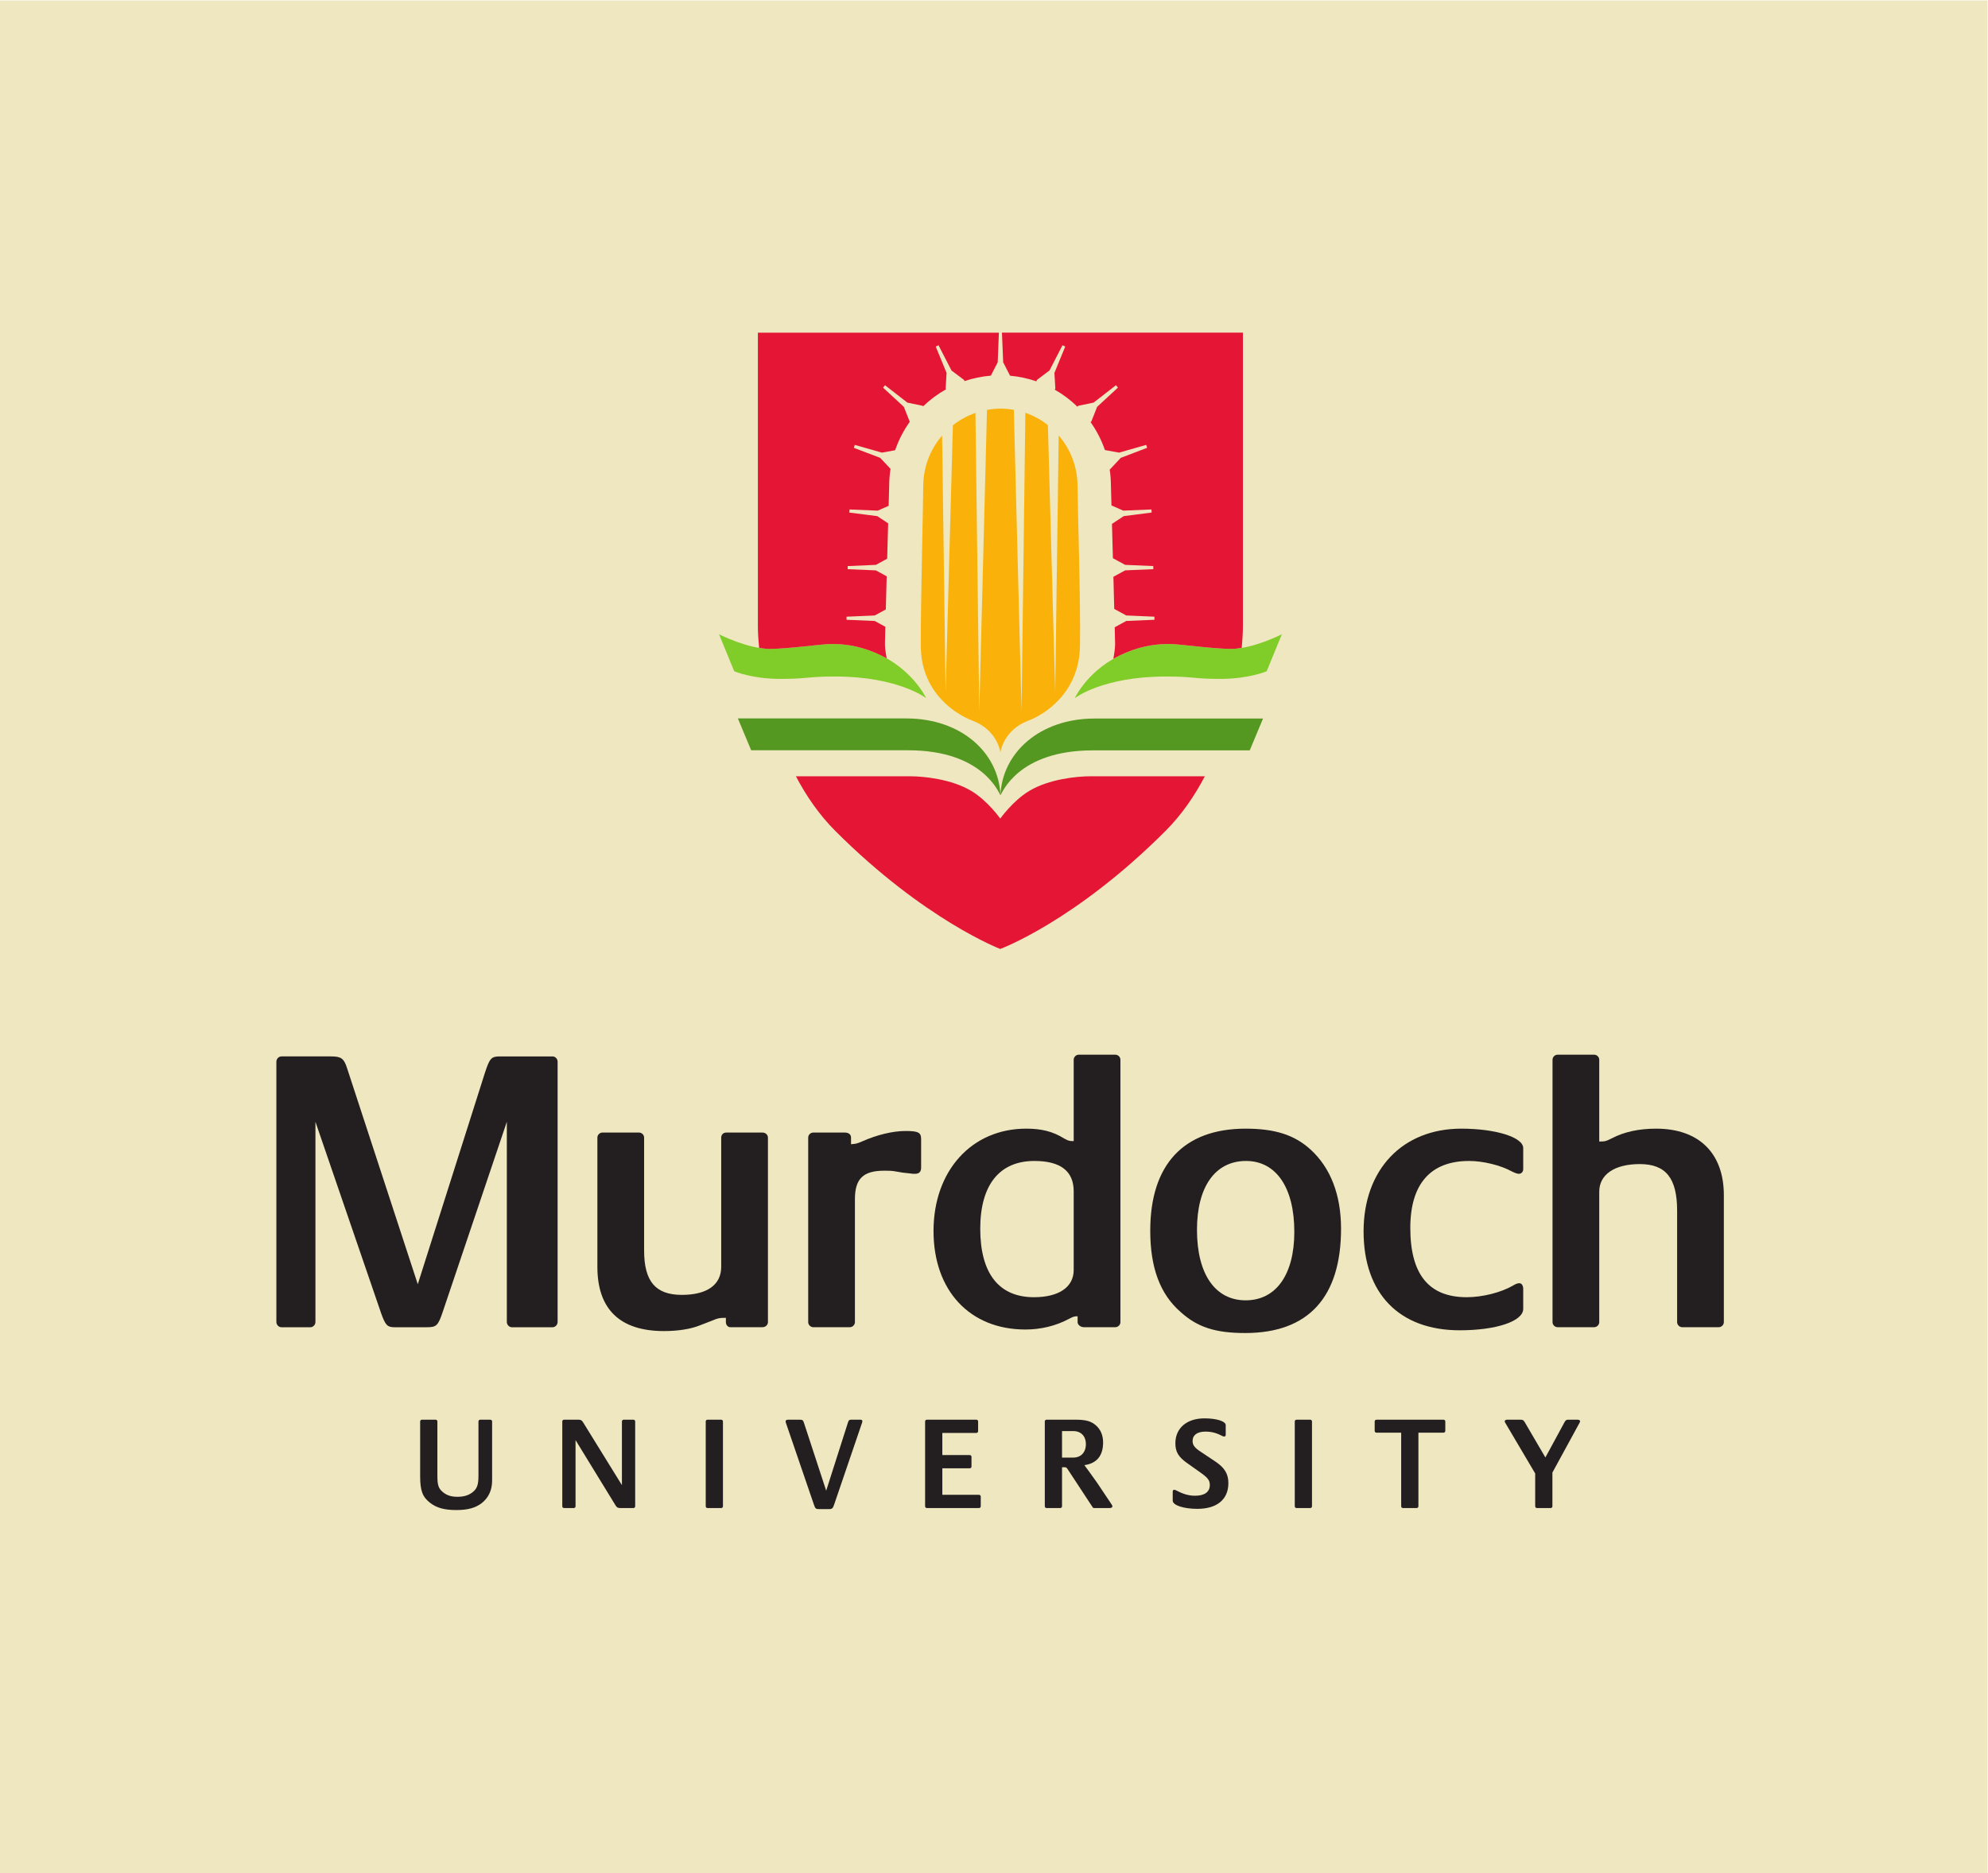 <?xml version="1.0" encoding="UTF-8" standalone="no"?>
<svg
   xmlns:dc="http://purl.org/dc/elements/1.1/"
   xmlns:cc="http://creativecommons.org/ns#"
   xmlns:rdf="http://www.w3.org/1999/02/22-rdf-syntax-ns#"
   xmlns:svg="http://www.w3.org/2000/svg"
   xmlns="http://www.w3.org/2000/svg"
   viewBox="0 0 417.333 393.333"
   height="393.333"
   width="417.333"
   xml:space="preserve"
   id="svg2"
   version="1.1"><defs
     id="defs6" /><g
     transform="matrix(1.333,0,0,-1.333,0,393.333)"
     id="g10"><g
       transform="scale(0.1)"
       id="g12"><path
         id="path14"
         style="fill:#efe7bf;fill-opacity:1;fill-rule:nonzero;stroke:none"
         d="M 3130,0 H 0 V 2950 H 3130 V 0" /><path
         id="path16"
         style="fill:#231f20;fill-opacity:1;fill-rule:nonzero;stroke:none"
         d="M 496.762,1183.63 V 868.301 c 0,-4.469 -3.692,-8.321 -7.996,-8.321 h -45.52 c -4.308,0 -7.996,3.852 -7.996,8.321 V 1278.3 c 0,4.47 3.688,8.32 7.996,8.32 h 78.125 c 15.988,0 20.301,-3.2 25.215,-18.55 L 657.93,927.781 763.738,1261.03 c 7.379,22.39 9.848,25.59 23.371,25.59 h 83.047 c 4.309,0 7.996,-3.85 7.996,-8.32 V 868.301 c 0,-4.469 -3.687,-8.321 -7.996,-8.321 h -63.968 c -4.309,0 -8.004,3.852 -8.004,8.321 V 1183.63 L 697.914,886.211 C 689.918,861.91 687.449,859.98 671.465,859.98 h -49.824 c -11.696,0 -14.77,3.2 -21.536,22.391 L 496.762,1183.63" /><path
         id="path18"
         style="fill:#231f20;fill-opacity:1;fill-rule:nonzero;stroke:none"
         d="m 664.375,714.371 h 21.711 c 1.457,0 2.715,-1.25 2.715,-2.711 v -84.941 c 0,-15.449 1.668,-20.668 8.762,-26.508 6.054,-5.012 12.941,-7.301 22.75,-7.301 9.808,0 16.898,2.09 22.957,6.461 7.929,5.848 10.222,11.899 10.222,26.719 v 85.57 c 0,1.461 1.254,2.711 2.715,2.711 h 15.863 c 1.668,0 2.918,-1.25 2.918,-2.711 v -93.289 c 0,-15.25 -5.84,-27.351 -16.695,-35.68 -9.809,-7.32 -21.707,-10.66 -39.645,-10.66 -18.375,0 -30.894,3.34 -40.91,11.059 -12.316,9.39 -16.074,19.211 -16.074,42.371 v 86.199 c 0,1.461 1.25,2.711 2.711,2.711" /><path
         id="path20"
         style="fill:#231f20;fill-opacity:1;fill-rule:nonzero;stroke:none"
         d="M 906.387,682.23 V 577.871 c 0,-1.449 -1.254,-2.691 -2.715,-2.691 h -15.445 c -1.457,0 -2.715,1.242 -2.715,2.691 V 711.66 c 0,1.461 1.258,2.711 2.715,2.711 h 22.961 c 3.542,0 5.218,-1.051 7.093,-4.18 l 61.145,-98.921 v 100.39 c 0,1.461 1.254,2.711 2.719,2.711 h 15.445 c 1.465,0 2.72,-1.25 2.72,-2.711 V 577.871 c 0,-1.449 -1.255,-2.691 -2.72,-2.691 h -21.074 c -3.348,0 -5.223,1.019 -7.102,4.16 l -63.027,102.89" /><path
         id="path22"
         style="fill:#231f20;fill-opacity:1;fill-rule:nonzero;stroke:none"
         d="M 1111.41,577.871 V 711.66 c 0,1.461 1.25,2.711 2.71,2.711 h 21.71 c 1.46,0 2.72,-1.25 2.72,-2.711 V 577.871 c 0,-1.449 -1.26,-2.691 -2.72,-2.691 h -21.71 c -1.46,0 -2.71,1.242 -2.71,2.691" /><path
         id="path24"
         style="fill:#231f20;fill-opacity:1;fill-rule:nonzero;stroke:none"
         d="m 1301.12,602.52 34.23,107.269 c 1.25,3.961 2.08,4.582 6.05,4.582 h 12.95 c 2.71,0 3.74,-0.621 3.74,-2.5 0,-0.641 -0.2,-1.461 -0.41,-2.082 L 1314.05,581.84 c -2.29,-7.301 -3.54,-8.34 -8.76,-8.34 h -15.03 c -5.42,0 -6.25,0.621 -8.34,6.68 l -44.24,129.191 c -0.42,0.82 -0.42,1.449 -0.42,2.09 0,2.07 1.04,2.91 4.38,2.91 h 17.74 c 4.38,0 5.43,-0.84 6.68,-4.801 l 35.06,-107.05" /><path
         id="path26"
         style="fill:#231f20;fill-opacity:1;fill-rule:nonzero;stroke:none"
         d="m 1484.02,693.5 v -34.852 h 43.21 c 1.44,0 2.71,-1.257 2.71,-2.707 v -15.453 c 0,-1.468 -1.27,-2.718 -2.71,-2.718 h -43.21 v -41.731 h 57.82 c 1.46,0 2.69,-1.25 2.69,-2.719 v -15.449 c 0,-1.449 -1.23,-2.691 -2.69,-2.691 h -82.24 c -1.46,0 -2.71,1.242 -2.71,2.691 V 711.66 c 0,1.461 1.25,2.711 2.71,2.711 h 78.08 c 1.44,0 2.69,-1.25 2.69,-2.711 v -15.449 c 0,-1.441 -1.25,-2.711 -2.69,-2.711 h -53.66" /><path
         id="path28"
         style="fill:#231f20;fill-opacity:1;fill-rule:nonzero;stroke:none"
         d="m 1672.52,654.691 h 17.95 c 11.9,0 19.62,8.34 19.62,21.059 0,12.75 -7.72,20.68 -19.84,20.68 h -17.73 z m 0,-15.242 v -61.578 c 0,-1.449 -1.25,-2.691 -2.72,-2.691 h -21.69 c -1.47,0 -2.72,1.242 -2.72,2.691 V 711.66 c 0,1.461 1.25,2.711 2.72,2.711 H 1694 c 16.29,0 24.86,-2.5 32.37,-9.391 7.09,-6.46 10.84,-15.449 10.84,-26.511 0,-20.867 -10.02,-32.957 -29.42,-35.699 l 0.82,-1.239 c 1.27,-1.871 3.57,-5.011 6.91,-9.383 5.63,-7.738 9.38,-12.949 12.1,-16.918 l 22.33,-33.39 c 1.66,-2.289 1.87,-3.129 1.87,-3.969 0,-1.871 -1.66,-2.691 -5,-2.691 h -23.79 c -1.06,0 -1.88,0.41 -2.3,1.242 l -39.45,60.098 c -1.67,2.5 -2.3,2.929 -5.01,2.929 h -3.75" /><path
         id="path30"
         style="fill:#231f20;fill-opacity:1;fill-rule:nonzero;stroke:none"
         d="m 1890.24,631.309 -20.86,14.8 c -13.57,9.61 -18.36,17.762 -18.36,31.121 0,23.79 17.95,39.231 45.7,39.231 19.41,0 33.59,-4.59 33.59,-10.641 v -15.039 c 0,-1.859 -0.82,-2.922 -2.28,-2.922 -0.84,0 -1.88,0.211 -3.13,0.832 -9.61,5.02 -17.12,6.899 -26.5,6.899 -12.93,0 -20.26,-5.43 -20.26,-14.809 0,-6.48 3.33,-10.859 13.36,-17.34 l 22.54,-15.011 c 14.63,-9.821 20.45,-19.43 20.45,-34.032 0,-25.668 -17.94,-40.476 -48.83,-40.476 -21.7,0 -38.82,5.629 -38.82,12.937 v 14.18 c 0,1.883 0.84,2.922 2.52,2.922 0.62,0 1.87,-0.422 3.11,-1.039 11.08,-5.832 19.62,-8.352 29.65,-8.352 15.02,0 23.15,6.051 23.15,16.91 0,7.309 -3.12,11.469 -15.03,19.829" /><path
         id="path32"
         style="fill:#231f20;fill-opacity:1;fill-rule:nonzero;stroke:none"
         d="M 2039.05,577.871 V 711.66 c 0,1.461 1.26,2.711 2.71,2.711 h 21.71 c 1.47,0 2.7,-1.25 2.7,-2.711 V 577.871 c 0,-1.449 -1.23,-2.691 -2.7,-2.691 h -21.71 c -1.45,0 -2.71,1.242 -2.71,2.691" /><path
         id="path34"
         style="fill:#231f20;fill-opacity:1;fill-rule:nonzero;stroke:none"
         d="m 2206.64,693.93 h -39.04 c -1.45,0 -2.7,1.25 -2.7,2.699 v 15.031 c 0,1.461 1.25,2.711 2.7,2.711 h 105.62 c 1.66,0 2.91,-1.25 2.91,-2.711 v -15.031 c 0,-1.449 -1.25,-2.699 -2.91,-2.699 h -39.45 V 577.871 c 0,-1.449 -1.25,-2.691 -2.72,-2.691 h -21.7 c -1.46,0 -2.71,1.242 -2.71,2.691 V 693.93" /><path
         id="path36"
         style="fill:#231f20;fill-opacity:1;fill-rule:nonzero;stroke:none"
         d="m 2417.68,629.648 -46.96,79.5 c -0.84,1.043 -1.05,2.082 -1.05,2.723 0,1.449 1.46,2.5 3.97,2.5 h 20.66 c 3.97,0 5.21,-0.84 7.3,-4.582 l 32.14,-54.91 30.47,56.16 c 1.47,2.492 2.72,3.332 5.63,3.332 h 14.61 c 2.31,0 3.97,-1.051 3.97,-2.5 0,-0.641 -0.42,-1.461 -0.84,-2.301 l -42.79,-78.468 v -53.231 c 0,-1.449 -1.24,-2.691 -2.7,-2.691 h -21.7 c -1.46,0 -2.71,1.242 -2.71,2.691 v 51.777" /><path
         id="path38"
         style="fill:#231f20;fill-opacity:1;fill-rule:nonzero;stroke:none"
         d="m 1143.15,874.809 h -1.23 c -9.2,0 -11.65,-0.61 -20.24,-4.297 l -19,-7.364 c -14.73,-6.117 -35.57,-9.187 -57.03,-9.187 -69.298,0 -104.865,34.34 -104.865,101.18 v 203.589 c 0,4.29 3.68,7.95 7.977,7.95 h 57.638 c 4.29,0 7.98,-3.66 7.98,-7.95 V 980.898 c 0,-48.449 17.77,-69.918 59.47,-69.918 39.86,0 61.94,15.95 61.94,44.161 v 203.589 c 0,4.29 3.06,7.95 7.97,7.95 h 57.03 c 4.9,0 8.59,-3.66 8.59,-7.95 V 868.059 c 0,-4.289 -3.69,-7.977 -8.59,-7.977 h -50.9 c -3.67,0 -6.74,3.688 -6.74,7.977 v 6.75" /><path
         id="path40"
         style="fill:#231f20;fill-opacity:1;fill-rule:nonzero;stroke:none"
         d="m 1340.24,1148.3 c 7.36,0.61 8.59,0.61 17.17,4.3 23.31,10.42 48.44,16.55 68.68,16.55 20.24,0 24.53,-2.47 24.53,-12.88 v -44.77 c 0,-6.73 -3.07,-9.82 -9.81,-9.82 -1.85,0 -4.91,0 -7.97,0.62 l -11.04,1.23 -14.72,2.45 c -4.9,0.6 -9.8,0.6 -14.72,0.6 -33.11,0 -45.99,-12.86 -45.99,-44.74 V 868.059 c 0,-4.289 -3.67,-7.977 -7.97,-7.977 h -57.64 c -4.29,0 -7.97,3.688 -7.97,7.977 v 290.671 c 0,4.29 3.68,7.95 7.97,7.95 h 49.66 c 6.14,0 9.82,-3.05 9.82,-7.95 v -10.43" /><path
         id="path42"
         style="fill:#231f20;fill-opacity:1;fill-rule:nonzero;stroke:none"
         d="m 1690.9,950.23 v 123.87 c 0,31.88 -20.84,47.83 -61.93,47.83 -55.18,0 -85.24,-38.01 -85.24,-106.7 0,-70.519 29.44,-107.929 84.63,-107.929 39.24,0 62.54,15.961 62.54,42.929 z m 6.15,-72.96 c -5.53,0 -6.78,-0.629 -12.88,-3.7 -21.46,-11.648 -45.39,-17.148 -69.31,-17.148 -87.67,0 -144.71,61.308 -144.71,155.128 0,95.03 60.1,161.27 145.94,161.27 23.91,0 41.7,-4.28 59.49,-15.33 6.74,-3.68 7.96,-4.29 15.32,-4.29 v 128.17 c 0,4.28 3.68,7.96 7.97,7.96 h 57.63 c 4.3,0 7.99,-3.68 7.99,-7.96 V 868.059 c 0,-4.289 -3.69,-7.977 -7.99,-7.977 h -49.66 c -4.91,0 -9.79,3.688 -9.79,7.977 v 9.211" /><path
         id="path44"
         style="fill:#231f20;fill-opacity:1;fill-rule:nonzero;stroke:none"
         d="m 1885.05,1013.39 c 0,-69.91 28.81,-110.992 76.65,-110.992 47.83,0 76.65,40.473 76.65,107.932 0,69.89 -28.82,111.6 -76.04,111.6 -48.45,0 -77.26,-40.47 -77.26,-108.54 z m -73.59,-1.22 c 0,104.24 52.74,160.65 150.24,160.65 46,0 76.65,-9.8 101.78,-32.51 31.9,-28.81 48.45,-71.74 48.45,-125.08 0,-107.929 -51.5,-164.351 -150.85,-164.351 -47.22,0 -75.42,9.203 -101.8,33.121 -32.48,28.219 -47.82,69.922 -47.82,128.17" /><path
         id="path46"
         style="fill:#231f20;fill-opacity:1;fill-rule:nonzero;stroke:none"
         d="m 2398.83,920.18 v -31.27 c 0,-19.629 -42.92,-33.73 -99.94,-33.73 -95.05,0 -151.47,57.652 -151.47,155.76 0,97.5 61.31,161.88 153.91,161.88 53.97,0 97.5,-13.48 97.5,-30.65 v -33.12 c 0,-4.28 -3.07,-7.37 -6.74,-7.37 -2.45,0 -6.13,1.23 -11.05,3.69 -17.78,9.83 -45.38,16.56 -67.44,16.56 -60.7,0 -92.59,-36.19 -92.59,-105.47 0,-73.589 29.44,-109.159 88.91,-109.159 24.53,0 53.96,7.371 72.97,18.398 3.67,2.442 7.36,3.672 9.81,3.672 3.68,0 6.13,-3.672 6.13,-9.191" /><path
         id="path48"
         style="fill:#231f20;fill-opacity:1;fill-rule:nonzero;stroke:none"
         d="m 2518.56,1152.6 h 1.24 c 7.35,0 8.58,0 18.38,4.89 19.62,10.43 43.54,15.33 69.92,15.33 67.45,0 106.69,-38.63 106.69,-104.85 V 868.059 c 0,-4.289 -3.68,-7.977 -7.97,-7.977 h -57.64 c -4.3,0 -7.97,3.688 -7.97,7.977 v 175.391 c 0,51.51 -17.79,73.57 -58.88,73.57 -39.85,0 -63.77,-16.55 -63.77,-43.53 V 868.059 c 0,-4.289 -3.68,-7.977 -7.97,-7.977 h -57.63 c -4.31,0 -7.98,3.688 -7.98,7.977 v 413.311 c 0,4.28 3.67,7.96 7.98,7.96 h 57.63 c 4.29,0 7.97,-3.68 7.97,-7.96 V 1152.6" /><path
         id="path50"
         style="fill:#e51635;fill-opacity:1;fill-rule:nonzero;stroke:none"
         d="m 1897.44,1727.9 h -180.51 c -20.39,0 -65.01,-4.25 -96.36,-23.25 -25.77,-15.62 -45.32,-43.41 -45.32,-43.41 0,0 -19.51,27.79 -45.37,43.41 -31.31,19 -75.92,23.25 -96.34,23.25 h -180.11 c 16.19,-30.9 36.57,-60.65 62.25,-86.32 140.17,-140.17 259.53,-185.69 259.53,-185.69 0,0 117.53,43.15 259.99,185.6 25.71,25.72 46.09,55.5 62.24,86.41" /><path
         id="path52"
         style="fill:#80cc28;fill-opacity:1;fill-rule:nonzero;stroke:none"
         d="m 2018.69,1951.55 -23.88,-58.19 c 0,0 -27.88,-12.05 -72.49,-12.05 -44.64,0 -40.83,3.74 -86.41,3.74 -99.72,0 -143.32,-34.05 -143.32,-34.05 0,0 21.49,47.04 80.38,71.6 28.59,11.98 51.54,13.69 68.39,13.69 16.83,0 67.06,-7.72 97.57,-7.72 34.51,0 79.76,22.98 79.76,22.98" /><path
         id="path54"
         style="fill:#80cc28;fill-opacity:1;fill-rule:nonzero;stroke:none"
         d="m 1132.39,1951.55 23.87,-58.19 c 0,0 27.86,-12.05 72.5,-12.05 44.64,0 40.84,3.74 86.43,3.74 99.7,0 143.31,-34.05 143.31,-34.05 0,0 -21.52,47.04 -80.38,71.6 -28.59,11.98 -51.56,13.69 -68.4,13.69 -16.84,0 -67.03,-7.72 -97.57,-7.72 -34.5,0 -79.76,22.98 -79.76,22.98" /><path
         id="path56"
         style="fill:#fab20b;fill-opacity:1;fill-rule:nonzero;stroke:none"
         d="m 1696.94,2184.98 c 0,30.43 -11.24,58.34 -29.68,79.81 l -5.5,-403.49 -11.49,419.79 c -10.56,8.35 -22.52,14.95 -35.5,19.4 l -6,-469.59 -12.15,474.25 c -6.89,1.2 -13.91,1.94 -21.14,1.9 -7.23,-0.02 -14.25,-0.81 -21.14,-2.04 l -12.15,-474.11 -6.02,469.35 c -12.97,-4.48 -24.94,-11.07 -35.52,-19.41 l -11.46,-419.54 -5.52,403.31 c -18.46,-21.39 -29.7,-49.18 -29.7,-79.63 0,-22.83 -4.15,-184.61 -3.85,-251.87 0.3,-74.12 55.94,-108.09 81.73,-117.76 39.05,-14.67 43.63,-49.73 43.63,-49.73 0,0 4.56,35.06 43.59,49.73 25.77,9.67 80.46,43.64 81.74,117.76 1.17,67.23 -3.87,229.04 -3.87,251.87" /><path
         id="path58"
         style="fill:#559821;fill-opacity:1;fill-rule:nonzero;stroke:none"
         d="m 1988.83,1818.86 c 0,0 -244.57,0 -265.08,0 -86.13,0 -145.52,-53.74 -148.22,-121.09 2.5,3.35 27.29,70.92 145.45,70.92 23.88,0 247.15,0 247.15,0 l 20.83,49.89 -0.13,0.28" /><path
         id="path60"
         style="fill:#559821;fill-opacity:1;fill-rule:nonzero;stroke:none"
         d="m 1162.26,1819.02 c 0,0 244.56,0 265.07,0 86.14,0 145.53,-53.74 148.24,-121.09 -2.5,3.34 -27.31,70.92 -145.45,70.92 -23.89,0 -247.16,0 -247.16,0 l -20.82,49.9 0.12,0.27" /><path
         id="path62"
         style="fill:#e51635;fill-opacity:1;fill-rule:nonzero;stroke:none"
         d="m 1193.55,1963.36 c 0,-7.13 0.53,-18.64 1.99,-33.26 5.65,-0.93 11.26,-1.53 16.61,-1.53 30.54,0 80.73,7.72 97.57,7.72 16.84,0 39.81,-1.71 68.4,-13.69 6.57,-2.74 12.64,-5.77 18.3,-8.97 -1.5,7.82 -2.79,16.36 -2.79,22.69 0,1.79 0.24,11.91 0.63,27.09 l -16.69,9.14 -44.38,1.89 v 4.85 l 44.38,1.92 17.42,9.51 c 0.41,15.76 0.89,33.71 1.4,52.21 l -17.07,9.33 -44.37,1.88 v 4.88 l 44.37,1.91 17.83,9.73 c 0.54,19.57 1.07,38.79 1.54,55.73 l -17.13,11.31 -44.05,5.64 0.21,2.46 0.22,2.4 44.34,-1.84 17.17,7.57 c 0.53,18.94 0.87,31.11 0.87,31.11 0,9.23 0.72,18.28 2.11,27.12 l -16.21,17.34 -41.56,15.8 0.76,2.34 0.73,2.29 42.73,-12.2 20.83,3.8 c 5.54,16.22 13.41,31.37 23.21,45.05 l -0.45,0.39 -9.04,22.9 -32.77,30.26 1.56,1.87 1.56,1.89 35.2,-27.37 23.91,-4.95 0.94,-0.8 c 10.77,10.37 22.85,19.38 36,26.73 l -0.59,1.25 1.45,24.62 -17.05,41.43 2.22,1.04 2.16,1.01 20.46,-39.78 19.63,-14.71 0.86,-1.93 c 13.2,4.46 27.07,7.39 41.44,8.57 l 10.82,21.02 1.86,46.7 h -379.54 c 0,0 0,-423.44 0,-463.36 z m 384.37,463.36 1.92,-46.7 10.85,-21.12 c 14.37,-1.29 28.22,-4.32 41.38,-8.87 l 1.06,2.33 19.6,14.71 20.47,39.78 2.16,-1.01 2.22,-1.04 -17.05,-41.43 1.44,-24.62 -0.88,-1.87 c 12.99,-7.39 24.95,-16.38 35.57,-26.73 l 1.67,1.42 23.91,4.95 35.18,27.37 1.57,-1.89 1.56,-1.87 -32.77,-30.26 -9.03,-22.9 -1.31,-1.13 c 9.5,-13.4 17.17,-28.2 22.62,-44.05 l 22.28,-4.06 42.72,12.2 0.74,-2.29 0.75,-2.34 -41.55,-15.8 -16.75,-17.93 -0.68,-0.23 c 1.3,-8.57 1.97,-17.36 1.97,-26.3 0,0 0.32,-11.9 0.83,-30.5 l 18.58,-8.18 44.33,1.84 0.22,-2.4 0.2,-2.46 -44.03,-5.64 -18.5,-12.21 c 0.44,-16.5 0.94,-35.09 1.46,-54.05 l 19.26,-10.51 44.38,-1.91 v -4.88 l -44.38,-1.88 -18.47,-10.11 c 0.47,-17.9 0.93,-35.27 1.33,-50.62 l 18.9,-10.32 44.38,-1.92 v -4.85 l -44.38,-1.89 -18.15,-9.93 c 0.38,-14.86 0.59,-24.71 0.59,-26.46 0,-6.4 -1.27,-15.13 -2.75,-23.07 h 0.35 c 5.94,3.4 12.35,6.62 19.28,9.51 28.59,11.98 51.54,13.69 68.39,13.69 16.83,0 67.06,-7.72 97.57,-7.72 5.32,0 10.89,0.59 16.52,1.52 1.42,14.63 1.92,26.14 1.92,33.27 0,39.92 0,463.36 0,463.36 h -379.45" /></g></g></svg>